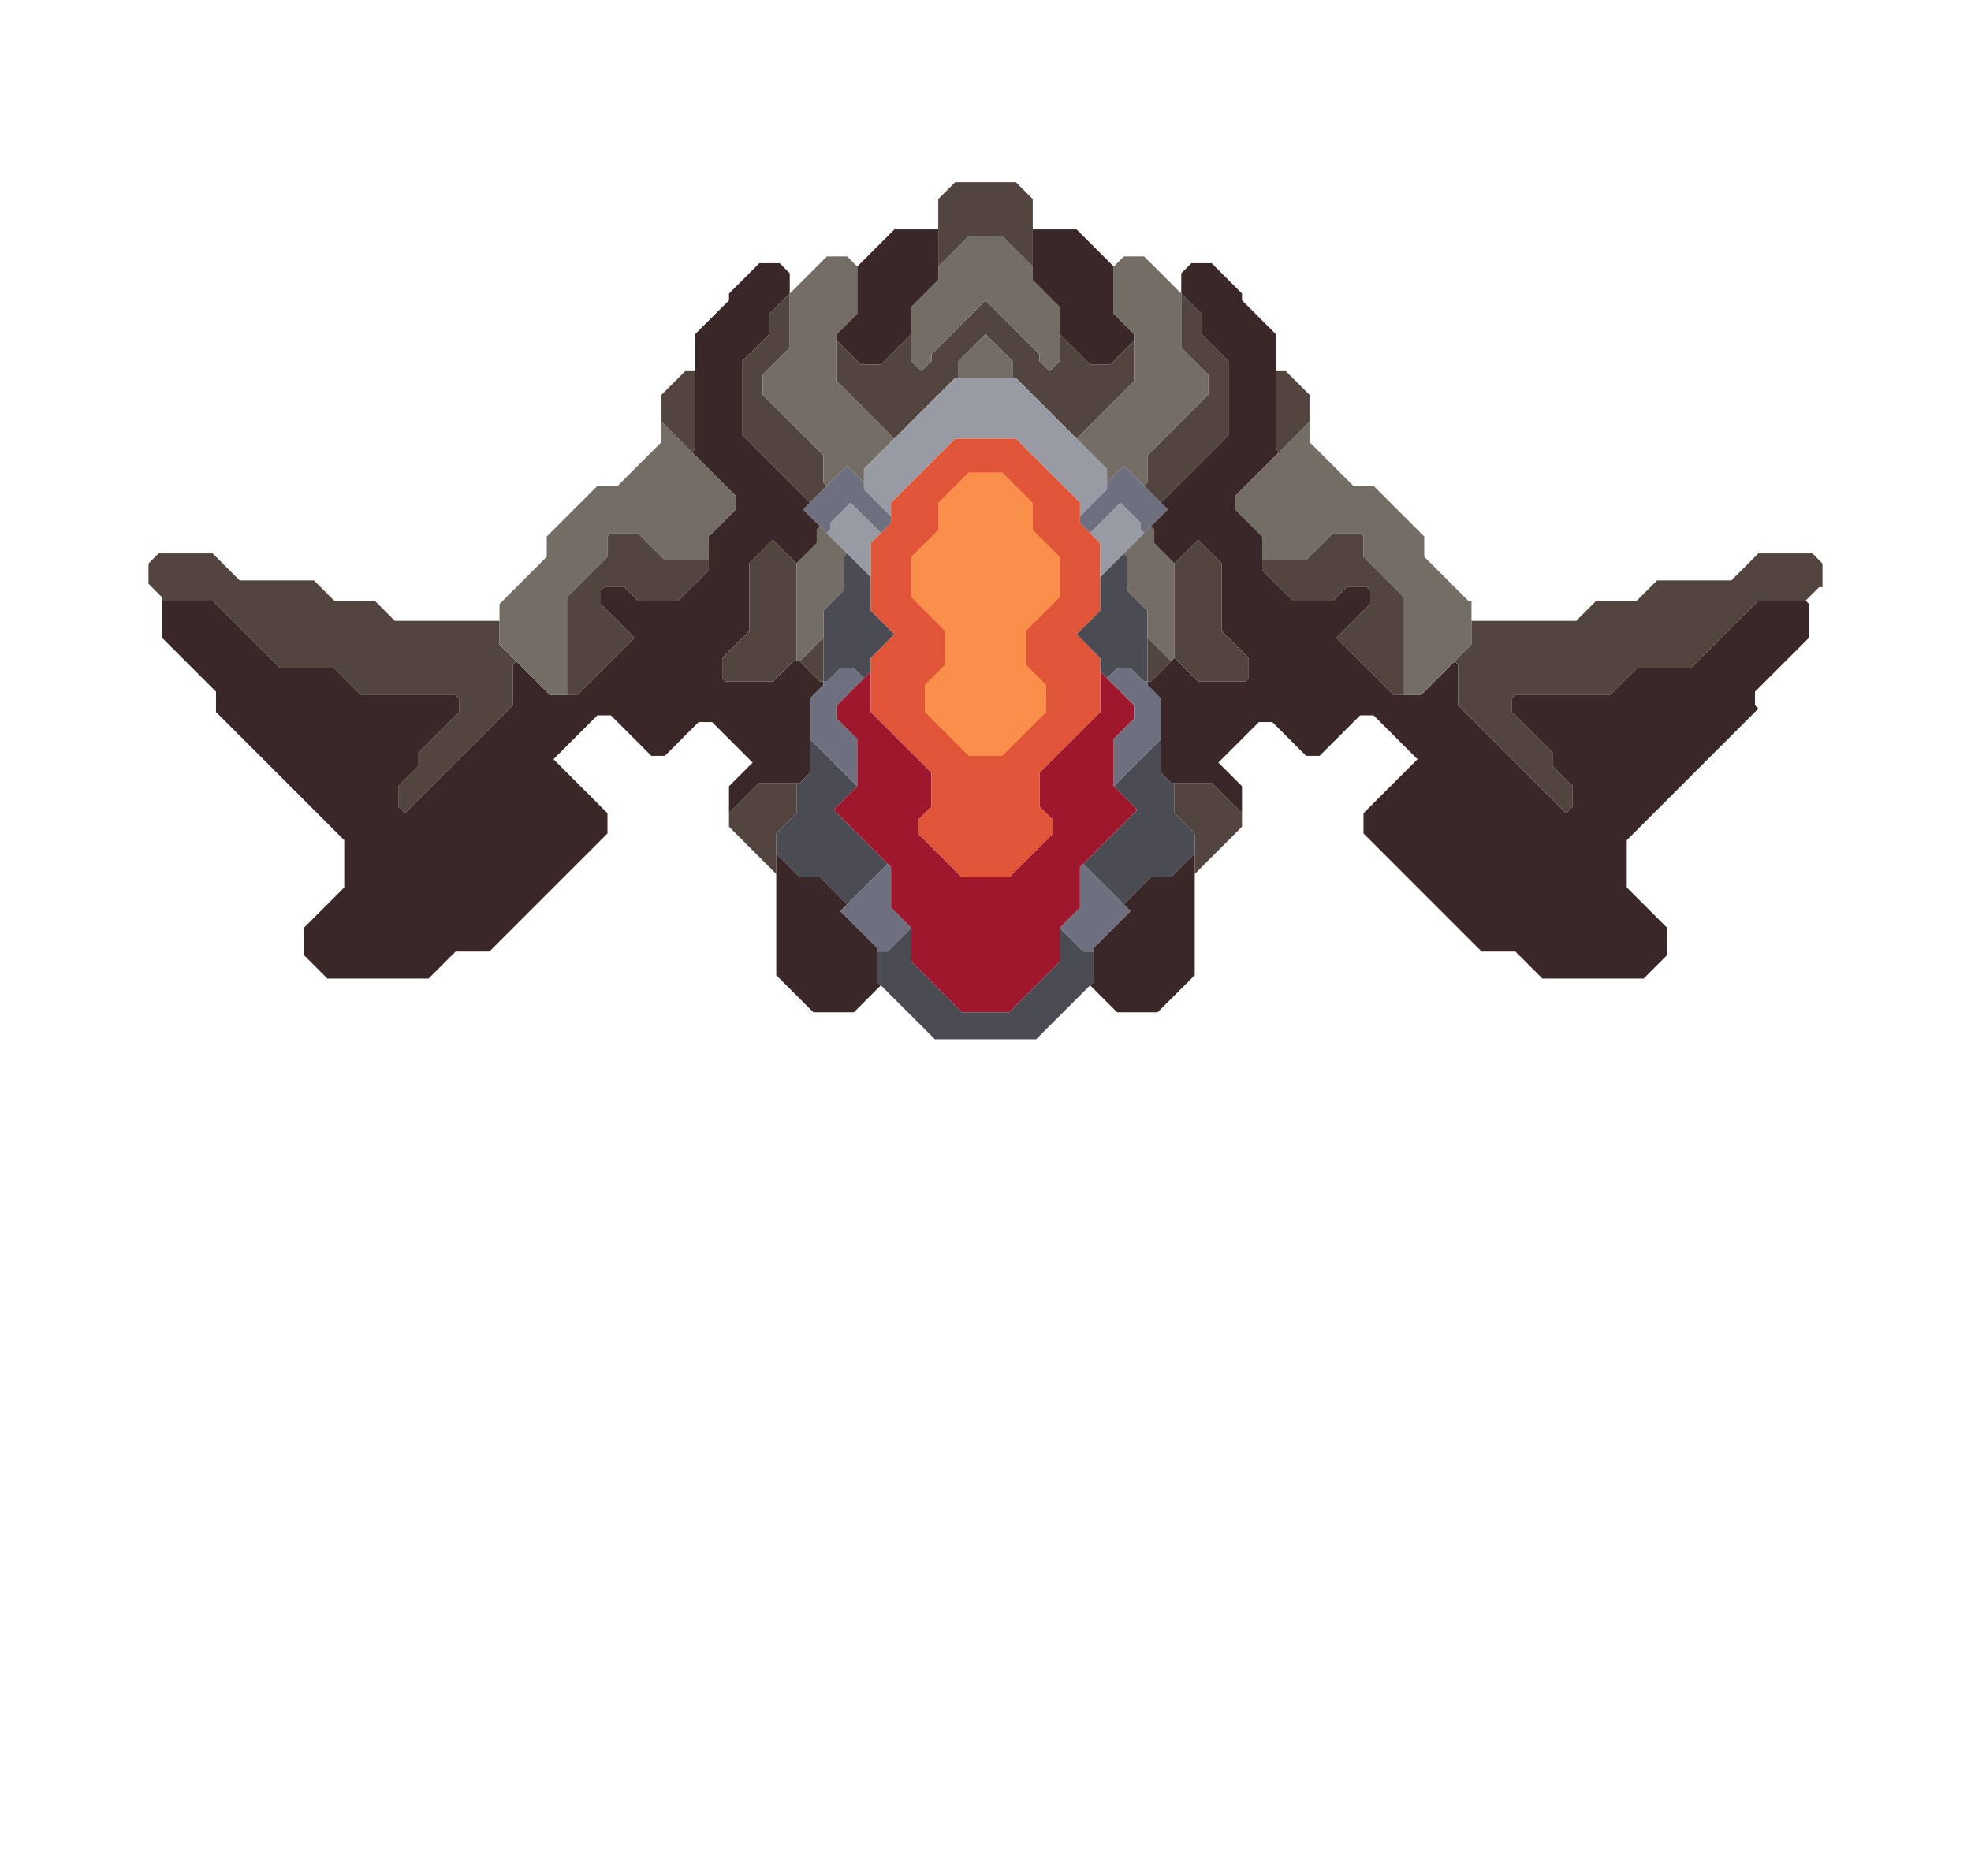 <svg xmlns="http://www.w3.org/2000/svg" width="292" height="278" style="fill-opacity:1;color-rendering:auto;color-interpolation:auto;text-rendering:auto;stroke:#000;stroke-linecap:square;stroke-miterlimit:10;shape-rendering:auto;stroke-opacity:1;fill:#000;stroke-dasharray:none;font-weight:400;stroke-width:1;font-family:&quot;Dialog&quot;;font-style:normal;stroke-linejoin:miter;font-size:12px;stroke-dashoffset:0;image-rendering:auto">
    <g style="stroke-linecap:round;fill:#52453f;stroke:#52453f">
        <path stroke="none" d="M22 86.5v-3l1.5-1.5h8l4 4h11l3 3h6l3 3H74v3.5l2.5 2.5-.5.5v6l-16 16-1-1v-3l3-3v-2l6-6v-2l-.5-.5h-14l-4-4h-8l-10-10H24v-.5Z" style="stroke:none"/>
    </g>
    <g stroke="none" style="stroke-linecap:round;fill:#3a2828;stroke:#3a2828">
        <path d="M24 94.5V89h7.5l10 10h8l4 4h14l.5.5v2l-6 6v2l-3 3v3l1 1 16-16v-6l.5-.5 5 5h4l8.5-8.5-5-5v-2l.5-.5h3l2 2h6l4.5-4.5v-5l4-4v-2l-6.5-6.5.5-.5v-17l5-5v-1l4.5-4.5h3l1.5 1.5v3l-3 3v3l-4 4v11l10 10-1 1 2.5 2.5-.5.5v2l-3 3-3.5-3.5-3.5 3.5v10l-4 4v3l.5.5h7l3-3h1l3 3h.5v.5l-2 2v11l-1.5 1.5h-6l-4.5 4.5v-4l3.5-3.5-6-6h-2l-5 5h-2l-6-6h-2l-6.5 6.5 8 8v3L72.5 141h-5l-4 4h-15l-3.5-3.5v-4l6-6v-7l-19-19v-3Z" style="stroke:none"/>
        <path d="M74 95.5v-6l7-7v-3l7.5-7.5h3l6.5-6.5v-3l11 11v2l-4 4V83h-6.5l-4-4h-4l-.5.5v3l-6 6V103h-2.5Z" style="fill:#736d66;stroke:none"/>
        <path d="M84 103V88.5l6-6v-3l.5-.5h4l4 4h6.5v1.5l-4.5 4.5h-6l-2-2h-3l-.5.5v2l5 5-8.5 8.5Zm14-40.5v-4l3.5-3.5h1.5v11.5l-.5.5Zm9.5 38.5-.5-.5v-3l4-4v-10l3.5-3.5 3.5 3.5V98h-.5l-3 3Zm.5 21.5v-2l4.5-4.5h5.5v4.5l-3 3v6Zm2-58v-11l4-4v-3l3-3v8l-4 4v3l9 9v4l.5.5-2.5 2.5Z" style="fill:#52453f;stroke:none"/>
        <path d="M113 58.5v-3l4-4v-8l5.5-5.5h3l1.5 1.5v7l-3 3v7l8.5 8.5-4.5 4.5v2l-2.5-2.5-3 3-.5-.5v-4Z" style="fill:#736d66;stroke:none"/>
        <path d="M115 126.5v-3l3-3V116h.5l1.5-1.5v-5l7 7-3.5 3.5 8 8-6 6-4-4h-3Z" style="fill:#4a4b53;stroke:none"/>
        <path d="M118.5 130h3l4 4-1 1 5.5 5.5v5l.5.5-4 4h-6l-5.5-5.5v-18Z" style="stroke:none"/>
        <path d="M118.5 98h-.5V83.5l3-3v-2l.5-.5 4 4-.5.5v5l-3 3v4Z" style="fill:#736d66;stroke:none"/>
        <path d="m119 75.5 6.5-6.5 2.5 2.5v1l4 4v1l-1.5 1.5-4.5-4.5-3 3v1l-.5.5Z" style="fill:#6e7080;stroke:none"/>
        <path d="m118.5 98 3.5-3.5v6.5h-.5Z" style="fill:#52453f;stroke:none"/>
        <path d="M120 109.5v-6l2-2v-.5h.5l2-2h2l1.5 1.5-4 4v2l3 3v7Z" style="fill:#6e7080;stroke:none"/>
        <path d="M122.5 101h-.5V90.5l3-3v-5l.5-.5 3.5 3.5v5l3.5 3.5-3.5 3.5v2l-1 1-1.5-1.5h-2Z" style="fill:#4a4b53;stroke:none"/>
        <path d="m122.5 79 .5-.5v-1l3-3 4.5 4.5-1.5 1.5v5Z" style="fill:#989aa4;stroke:none"/>
        <path d="M124 50.5v-1l3-3v-7l5.5-5.5h6.5v7.5l-4 4v4l-4.5 4.5h-3Z" style="stroke:none"/>
        <path d="M127.5 54h3l4.5-4.5v4l1.5 1.5 1.5-1.5v-1l8-8 8 8v1l1.5 1.5 1.5-1.5v-4l4.5 4.5h3l3.5-3.5v6l-8.5 8.5-9-9h-.5v-2.5l-4-4-4 4V56h-.5l-9 9-8.5-8.5v-6Z" style="fill:#52453f;stroke:none"/>
        <path d="M124 106.5v-2l5-5v6l9 9v5l-2 2v2l6.5 6.5h7l6.5-6.5v-2l-2-2v-5l9-9v-6l5 5v2l-3 3v7l3.5 3.5-8.5 8.5v6l-3 3v5l-7.5 7.5h-7l-7.5-7.5v-5l-3-3v-6l-8.5-8.5 3.5-3.5v-7Z" style="fill:#9e172c;stroke:none"/>
        <path d="m124.5 135 7-7 .5.5v6l3 3-3.5 3.5H130v-.5Z" style="fill:#6e7080;stroke:none"/>
        <path d="M128 72.5v-3L141.5 56h9L164 69.5v3l-4 4v-2l-9.5-9.5h-9l-9.5 9.5v2Z" style="fill:#989aa4;stroke:none"/>
        <path d="M129 90.5v-10l3-3v-3l9.5-9.5h9l9.5 9.5v3l3 3v10l-3.5 3.5 3.5 3.5v8l-9 9v5l2 2v2l-6.5 6.5h-7l-6.5-6.5v-2l2-2v-5l-9-9v-8l3.5-3.5Z" style="fill:#e05438;stroke:none"/>
        <path d="M130 145.5V141h1.5l3.5-3.5v5l7.5 7.5h7l7.5-7.5v-5l3.5 3.5h1.5v4.5l-8.5 8.5h-15Z" style="fill:#4a4b53;stroke:none"/>
        <path d="M135 82.5v6l5 5v5l-3 3v4l6.5 6.5h5l6.5-6.5v-4l-3-3v-5l5-5v-6l-4-4v-4l-4.5-4.5h-5l-4.5 4.5v4Z" style="fill:#e05438;stroke:none"/>
        <path d="M135 53.5v-8l4-4v-2l4.5-4.5h5l4.5 4.5v2l4 4v8l-1.5 1.5-1.5-1.5v-1l-8-8-8 8v1l-1.5 1.5Z" style="fill:#736d66;stroke:none"/>
        <path d="M135 88.5v-6l4-4v-4l4.5-4.5h5l4.5 4.5v4l4 4v6l-5 5v5l3 3v4l-6.5 6.5h-5l-6.5-6.5v-4l3-3v-5Z" style="fill:#f98f4a;stroke:none"/>
        <path d="M139 39.5v-10l2.5-2.5h9l2.5 2.5v10l-4.5-4.5h-5Z" style="fill:#52453f;stroke:none"/>
        <path d="M142 56v-2.5l4-4 4 4V56Z" style="fill:#736d66;stroke:none"/>
        <path d="M153 41.5V34h6.5l5.5 5.5v7l3 3v1l-3.5 3.5h-3l-4.5-4.5v-4Z" style="stroke:none"/>
        <path d="m157 137.5 3-3v-6l.5-.5 7 7-5.5 5.5v.5h-1.5Z" style="fill:#6e7080;stroke:none"/>
        <path d="m159.5 65 8.5-8.5v-7l-3-3v-7l1.5-1.5h3l5.5 5.5v8l4 4v3l-9 9v4l-.5.5-3-3-2.5 2.5v-2Z" style="fill:#736d66;stroke:none"/>
        <path d="M160 77.5v-1l4-4v-1l2.5-2.5 6.5 6.5-3.5 3.5-.5-.5v-1l-3-3-4.5 4.5Z" style="fill:#6e7080;stroke:none"/>
        <path d="m159.5 94 3.5-3.5v-5l3.5-3.5.5.5v5l3 3V101h-.5l-2-2h-2l-1.5 1.5-1-1v-2Zm1 34 8-8-3.5-3.5 7-7v5l1.5 1.5h.5v4.5l3 3v3l-3.5 3.5h-3l-4 4Z" style="fill:#4a4b53;stroke:none"/>
        <path d="m161.5 79 4.5-4.5 3 3v1l.5.5-6.5 6.5v-5Z" style="fill:#989aa4;stroke:none"/>
        <path d="m161.5 146 .5-.5v-5l5.5-5.5-1-1 4-4h3l3.5-3.5v18l-5.5 5.5h-6Z" style="stroke:none"/>
        <path d="m164 100.5 1.5-1.5h2l2 2h.5v.5l2 2v6l-7 7v-7l3-3v-2Z" style="fill:#6e7080;stroke:none"/>
        <path d="M167 87.5v-5l-.5-.5 4-4 .5.5v2l3 3v14l-.5.5-3.5-3.5v-4Z" style="fill:#736d66;stroke:none"/>
        <path d="m169.5 72 .5-.5v-4l9-9v-3l-4-4v-8l3 3v3l4 4v11l-10 10Zm4 26-3 3h-.5v-6.5Z" style="fill:#52453f;stroke:none"/>
        <path d="M170 101.5v-.5h.5l3.5-3.5 3.5 3.5h7l.5-.5v-3l-4-4v-10l-3.5-3.5-3.5 3.5-3-3v-2l-.5-.5 2.5-2.5-1-1 10-10v-11l-4-4v-3l-3-3v-3l1.5-1.5h3l4.5 4.5v1l5 5v17l.5.5-6.5 6.5v2l4 4v5l4.5 4.5h6l2-2h3l.5.5v2l-5 5 8.5 8.5h4l5-5 .5.5v6l16 16 1-1v-3l-3-3v-2l-6-6v-2l.5-.5h14l4-4h8l10-10h7l.5.5v5l-8 8v2l.5.5-19.5 19.5v7l6 6v4l-3.5 3.5h-15l-4-4h-5L202 123.5v-3l8-8-6.5-6.5h-2l-6 6h-2l-5-5h-2l-6 6 3.5 3.5v4l-4.5-4.5h-6l-1.5-1.5v-11Z" style="stroke:none"/>
        <path d="M174 97.5v-14l3.5-3.5 3.5 3.5v10l4 4v3l-.5.5h-7Zm0 23V116h5.5l4.5 4.5v2l-7 7v-6Z" style="fill:#52453f;stroke:none"/>
        <path d="M183 75.5v-2l11-11v3l6.5 6.5h3l7.5 7.5v3l6.5 6.5h.5v6.5l-7.5 7.5H208V88.5l-6-6v-3l-.5-.5h-4l-4 4H187v-3.5Z" style="fill:#736d66;stroke:none"/>
        <path d="M187 84.5V83h6.5l4-4h4l.5.5v3l6 6V103h-1.5l-8.5-8.5 5-5v-2l-.5-.5h-3l-2 2h-6Zm2.5-17.5-.5-.5V55h1.5l3.5 3.5v4Zm26.5 37.5v-6l-.5-.5 2.5-2.5V92h15.5l3-3h6l3-3h11l4-4h8l1.5 1.5V87h-.5l-2 2h-7l-10 10h-8l-4 4h-14l-.5.5v2l6 6v2l3 3v3l-1 1Z" style="fill:#52453f;stroke:none"/>
    </g>
</svg>
